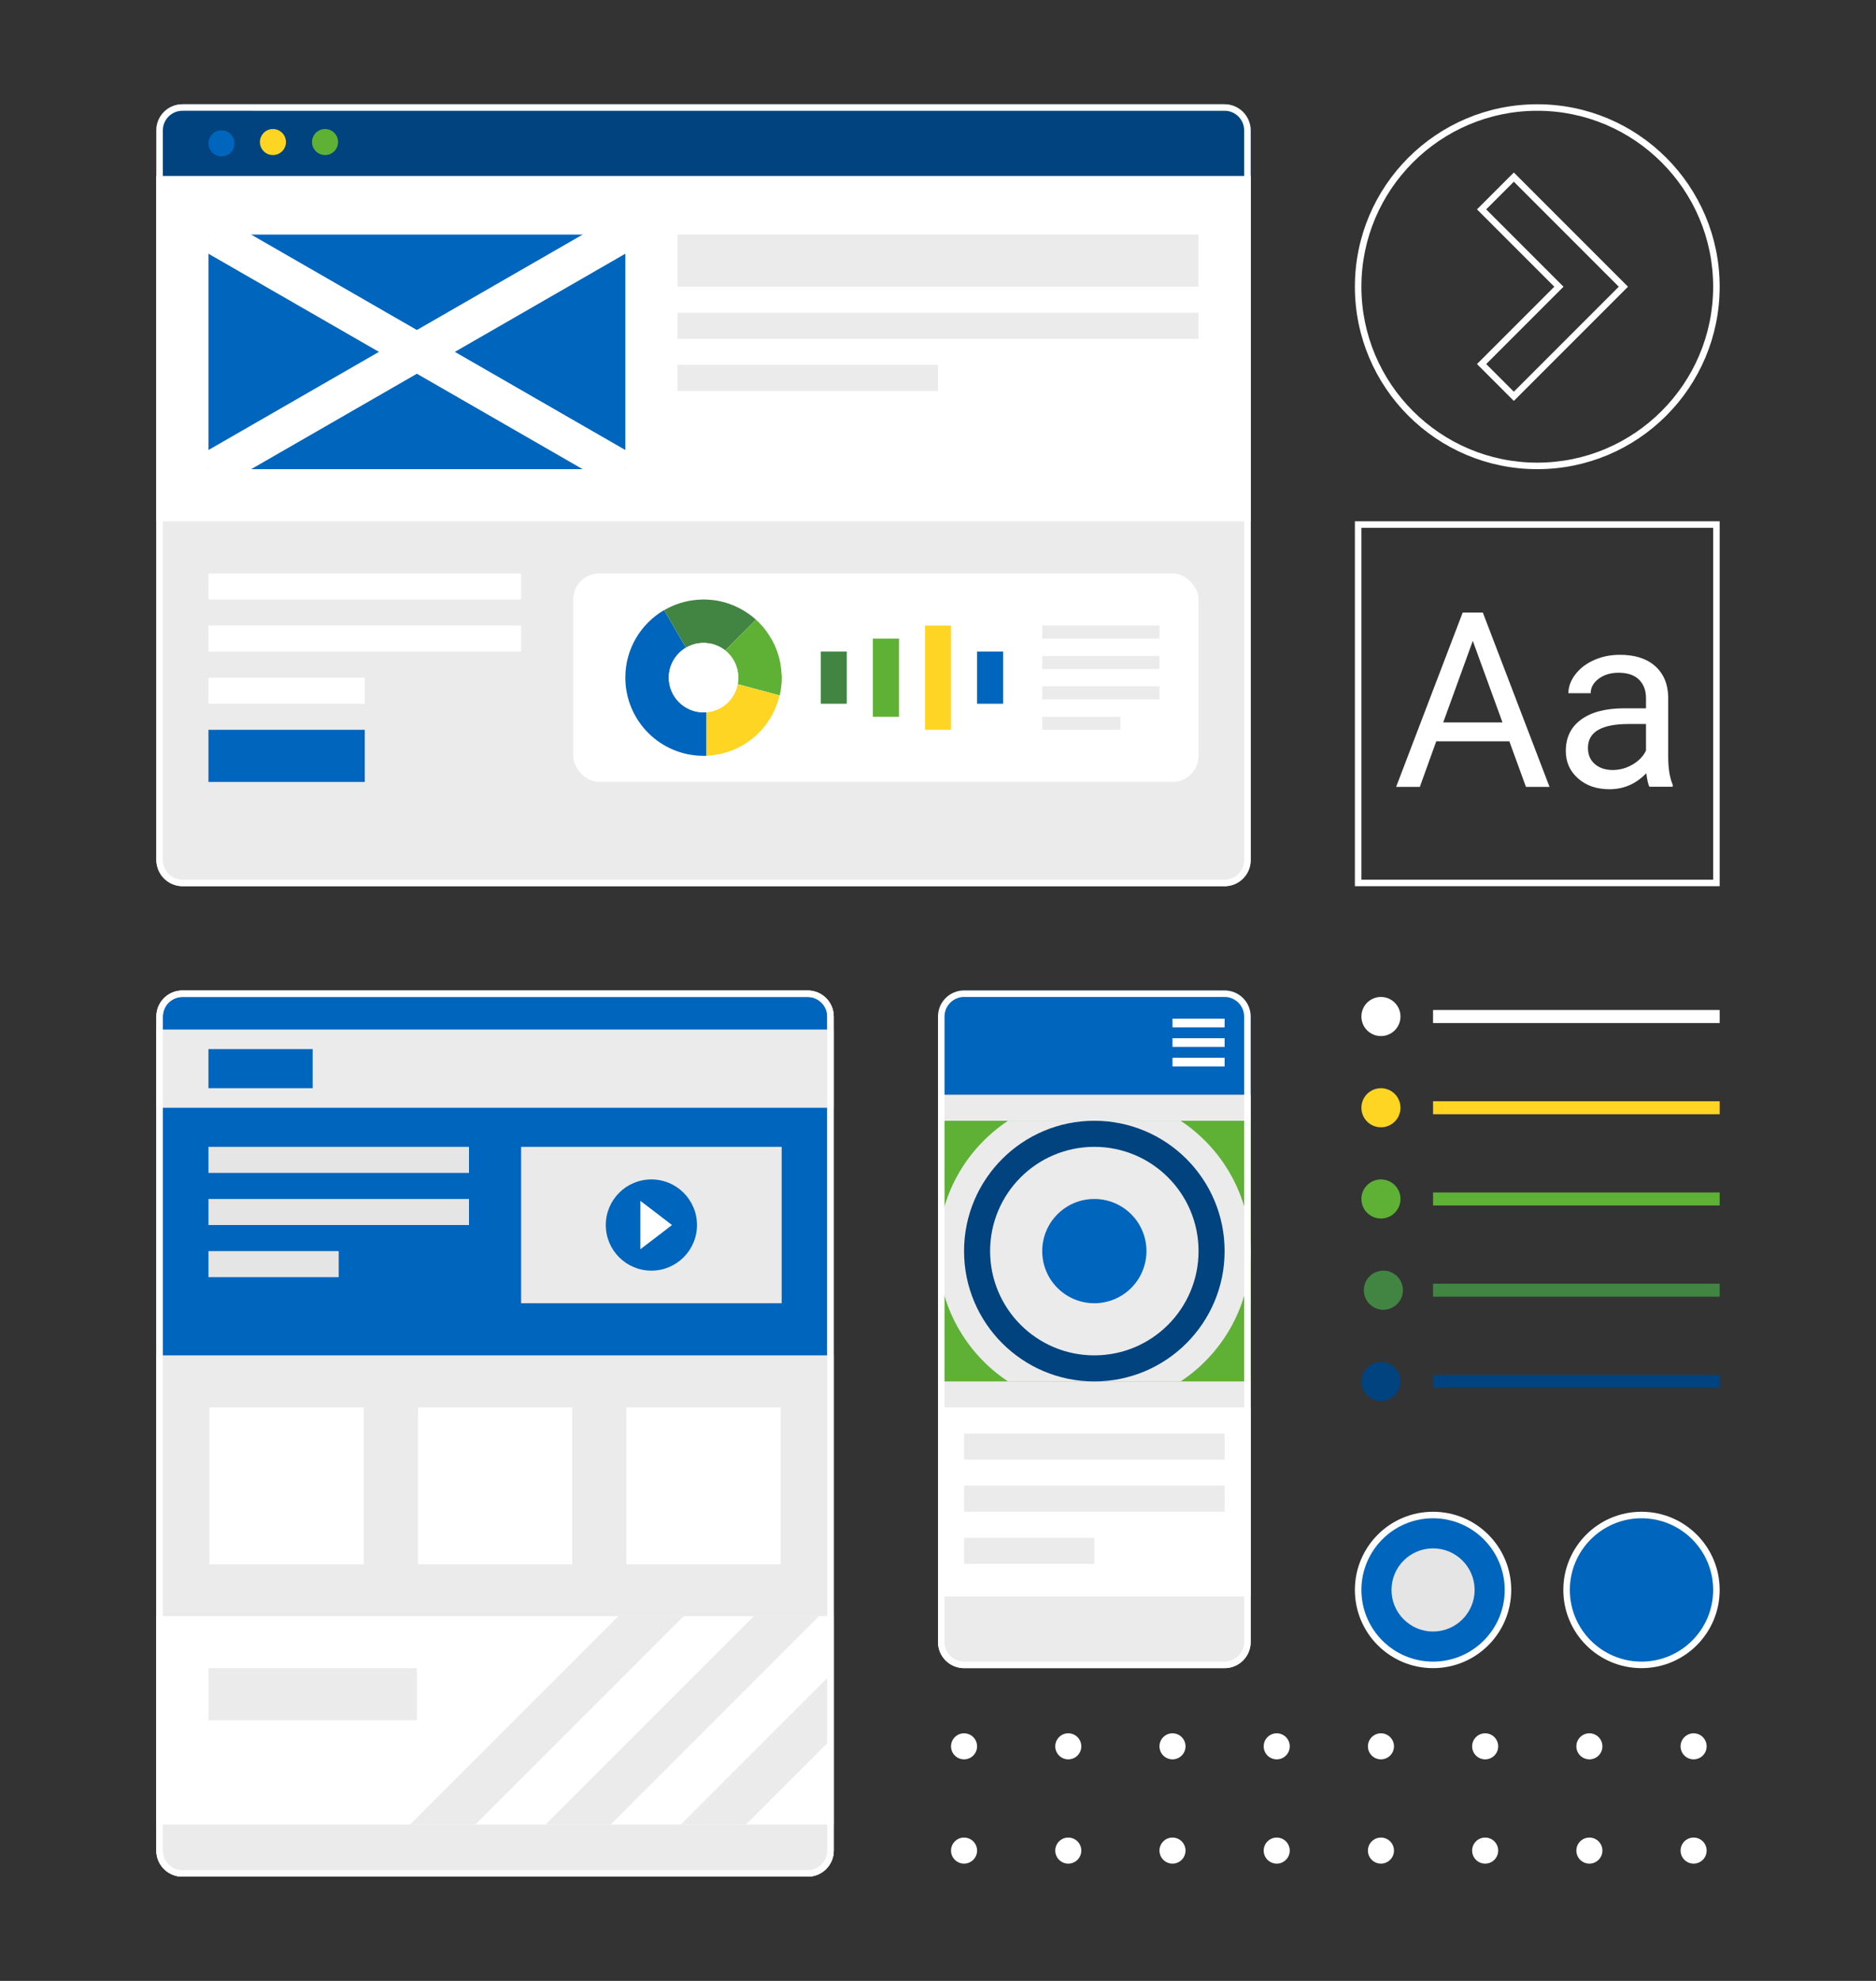 <?xml version="1.0" encoding="UTF-8"?><svg id="New_large" xmlns="http://www.w3.org/2000/svg" viewBox="0 0 288 304"><rect x="0" y="0" width="288" height="304" fill="#333333" stroke="none"/><defs><style>.cls-1{fill:#00437e;}.cls-2{fill:#0065bd;}.cls-3{fill:#0065bc;}.cls-4{fill:#ebebeb;}.cls-5{fill:#eaeaea;}.cls-6{fill:#fff;}.cls-7{fill:#e5e5e5;}.cls-8{fill:#fdd522;}.cls-9{fill:#428542;}.cls-10{fill:#5eb135;}.cls-11{fill:none;stroke:#fff;stroke-miterlimit:10;}</style></defs><g><path class="cls-6" d="M263,81v54h-54v-54h54m1-1h-56v56h56v-56h0Z"/><g id="Text"><path class="cls-6" d="M231.7,113.76h-11.21l-2.52,7h-3.64l10.22-26.76h3.09l10.24,26.76h-3.62l-2.55-7Zm-10.14-2.89h9.1l-4.56-12.52-4.54,12.52Z"/><path class="cls-6" d="M253.22,120.76c-.2-.39-.36-1.09-.48-2.1-1.58,1.64-3.47,2.46-5.66,2.46-1.96,0-3.57-.55-4.82-1.66-1.26-1.11-1.88-2.51-1.88-4.22,0-2.07,.79-3.68,2.36-4.82,1.57-1.15,3.79-1.72,6.64-1.72h3.31v-1.56c0-1.19-.36-2.13-1.07-2.84-.71-.7-1.76-1.06-3.14-1.06-1.21,0-2.23,.31-3.05,.92-.82,.61-1.23,1.35-1.23,2.22h-3.42c0-.99,.35-1.95,1.06-2.88,.71-.93,1.66-1.66,2.87-2.2,1.21-.54,2.53-.81,3.98-.81,2.29,0,4.09,.57,5.39,1.72,1.3,1.15,1.97,2.72,2.02,4.73v9.15c0,1.83,.23,3.28,.7,4.36v.29h-3.57Zm-5.64-2.59c1.07,0,2.08-.28,3.03-.83,.96-.55,1.65-1.27,2.08-2.15v-4.08h-2.66c-4.17,0-6.25,1.22-6.25,3.66,0,1.07,.36,1.9,1.07,2.5,.71,.6,1.62,.9,2.74,.9Z"/></g></g><g><g><g><circle class="cls-2" cx="220" cy="244" r="11.5"/><path class="cls-6" d="M220,233c6.07,0,11,4.93,11,11s-4.93,11-11,11-11-4.93-11-11,4.93-11,11-11m0-1c-6.63,0-12,5.37-12,12s5.37,12,12,12,12-5.37,12-12-5.37-12-12-12h0Z"/></g><circle class="cls-7" cx="220" cy="244" r="6.38"/></g><g><circle class="cls-2" cx="252" cy="244" r="11.5"/><path class="cls-6" d="M252,233c6.07,0,11,4.93,11,11s-4.93,11-11,11-11-4.93-11-11,4.93-11,11-11m0-1c-6.63,0-12,5.37-12,12s5.37,12,12,12,12-5.37,12-12-5.37-12-12-12h0Z"/></g></g><g id="Page_nav"><path class="cls-6" d="M236,17c14.89,0,27,12.11,27,27s-12.11,27-27,27-27-12.11-27-27,12.11-27,27-27m0-1c-15.46,0-28,12.54-28,28s12.54,28,28,28,28-12.54,28-28-12.54-28-28-28h0Z"/><polygon class="cls-11" points="232.4 60.82 227.45 55.87 239.32 44 227.45 32.13 232.4 27.18 249.22 44 232.4 60.82"/></g><g><circle class="cls-6" cx="148" cy="268" r="2"/><circle class="cls-6" cx="148" cy="284" r="2"/><circle class="cls-6" cx="164" cy="268" r="2"/><circle class="cls-6" cx="164" cy="284" r="2"/><circle class="cls-6" cx="180" cy="268" r="2"/><circle class="cls-6" cx="180" cy="284" r="2"/><circle class="cls-6" cx="196" cy="268" r="2"/><circle class="cls-6" cx="196" cy="284" r="2"/><circle class="cls-6" cx="212" cy="268" r="2"/><circle class="cls-6" cx="212" cy="284" r="2"/><circle class="cls-6" cx="228" cy="268" r="2"/><circle class="cls-6" cx="228" cy="284" r="2"/><circle class="cls-6" cx="244" cy="268" r="2"/><circle class="cls-6" cx="244" cy="284" r="2"/><circle class="cls-6" cx="260" cy="268" r="2"/><circle class="cls-6" cx="260" cy="284" r="2"/></g><g id="Desktop"><rect class="cls-4" x="24" y="16" width="168" height="120" rx="4" ry="4"/><rect class="cls-6" x="24" y="27" width="168" height="53"/><rect class="cls-3" x="32" y="112" width="24" height="8"/><rect class="cls-6" x="32" y="88" width="48" height="4"/><rect class="cls-6" x="32" y="96" width="48" height="4"/><rect class="cls-6" x="32" y="104" width="24" height="4"/><g><g><rect class="cls-4" x="104" y="36" width="80" height="8"/><g><rect class="cls-4" x="104" y="48" width="80" height="4"/><rect class="cls-4" x="104" y="56" width="40" height="4"/></g></g><rect class="cls-3" x="32" y="36" width="64" height="36"/></g><polygon class="cls-6" points="94.62 74.98 30.91 38.31 33.38 33.02 97.09 69.69 94.62 74.98"/><path class="cls-1" d="M28,16H188c2.21,0,4,1.79,4,4v7H24v-7c0-2.21,1.79-4,4-4Z"/><polygon class="cls-6" points="33.38 74.98 30.91 69.69 94.62 33.02 97.09 38.31 33.38 74.98"/><circle class="cls-2" cx="34" cy="22" r="2"/><path class="cls-6" d="M188,17c1.65,0,3,1.35,3,3v112c0,1.65-1.35,3-3,3H28c-1.65,0-3-1.35-3-3V20c0-1.65,1.35-3,3-3H188m0-1H28c-2.21,0-4,1.79-4,4v112c0,2.21,1.79,4,4,4H188c2.21,0,4-1.79,4-4V20c0-2.21-1.79-4-4-4h0Z"/><circle class="cls-8" cx="41.9" cy="21.8" r="2"/><circle class="cls-10" cx="49.9" cy="21.8" r="2"/><rect class="cls-6" x="88" y="88" width="96" height="32" rx="4" ry="4"/><rect class="cls-4" x="160" y="96" width="18" height="2"/><g id="Pie"><g><path class="cls-10" d="M119.99,103.57c-.04-1.09-.22-2.15-.53-3.14-.32-1.03-.76-2-1.35-2.88-.56-.92-1.26-1.74-2.06-2.46l-4.72,4.72c.38,.32,.71,.66,1,1.05,.28,.39,.51,.81,.68,1.28,.17,.44,.28,.92,.31,1.41,.03,.15,.03,.29,.03,.44,0,.33-.03,.67-.09,.99,0,0,0,0,0,.01l6.44,1.73c.2-.88,.32-1.8,.32-2.74,0-.14,0-.28-.01-.42Z"/><path class="cls-2" d="M108.46,109.31v6.68c-.15,0-.31,0-.47,0-6.62,0-11.99-5.37-11.99-12.01,0-4.42,2.39-8.27,5.95-10.35l3.36,5.76c-1.57,.93-2.64,2.65-2.64,4.6,0,2.95,2.4,5.33,5.33,5.33,.16,0,.31-.01,.46-.02Z"/><path class="cls-8" d="M113.24,105c-.08,.48-.24,.92-.44,1.33-.21,.43-.47,.81-.76,1.16-.31,.35-.65,.65-1.04,.92-.36,.25-.77,.45-1.2,.6-.41,.16-.85,.25-1.31,.29,0,0-.02,0-.03,0v6.68c1.06-.04,2.08-.22,3.04-.52,.99-.29,1.95-.73,2.81-1.27,.89-.55,1.71-1.21,2.42-1.97,.71-.76,1.34-1.62,1.83-2.55,.5-.92,.87-1.9,1.11-2.94l-6.44-1.73Z"/><path class="cls-9" d="M116.04,95.09l-4.72,4.72h0c-.39-.3-.8-.56-1.27-.74-.44-.19-.92-.31-1.43-.36-.2-.03-.4-.04-.61-.04-.29,0-.57,.02-.84,.06-.66,.11-1.29,.33-1.85,.67l-3.36-5.76c1.56-.91,3.34-1.48,5.24-1.61,.27-.02,.54-.03,.8-.03,.82,0,1.62,.08,2.38,.23,1.07,.22,2.09,.57,3.03,1.06,.96,.48,1.85,1.09,2.64,1.8Z"/></g><path class="cls-6" d="M102.67,104c0-2.65,1.96-4.87,4.49-5.27,.27-.04,.55-.07,.84-.07,.21,0,.41,.01,.61,.04,.51,.05,.99,.17,1.43,.36,.47,.19,.88,.44,1.27,.73,.39,.32,.72,.67,1.01,1.07,.28,.39,.51,.81,.68,1.28,.17,.44,.28,.92,.31,1.41,.03,.15,.03,.29,.03,.44,0,.33-.03,.67-.09,.99-.08,.48-.24,.93-.44,1.35-.21,.43-.47,.81-.76,1.16-.31,.35-.65,.65-1.04,.92-.36,.25-.77,.45-1.2,.6-.41,.16-.85,.25-1.31,.29-.16,.01-.32,.03-.49,.03-2.93,0-5.33-2.39-5.33-5.33Z"/></g><g><rect class="cls-9" x="126" y="100" width="4" height="8"/><rect class="cls-10" x="134" y="98" width="4" height="12"/><rect class="cls-8" x="142" y="96" width="4" height="16"/><rect class="cls-2" x="150" y="100" width="4" height="8"/></g><rect class="cls-4" x="160" y="100.67" width="18" height="2"/><rect class="cls-4" x="160" y="105.33" width="18" height="2"/><rect class="cls-4" x="160" y="110" width="12" height="2"/></g><g id="Tablet"><g><rect class="cls-2" x="24.5" y="152.5" width="103" height="135" rx="3.5" ry="3.5"/><path class="cls-6" d="M124,153c1.65,0,3,1.35,3,3v128c0,1.65-1.35,3-3,3H28c-1.65,0-3-1.35-3-3V156c0-1.65,1.35-3,3-3H124m0-1H28c-2.21,0-4,1.79-4,4v128c0,2.21,1.79,4,4,4H124c2.21,0,4-1.79,4-4V156c0-2.21-1.79-4-4-4h0Z"/></g><rect class="cls-4" x="24" y="158" width="104" height="12"/><path class="cls-4" d="M24,208h104v76c0,2.21-1.79,4-4,4H28c-2.21,0-4-1.79-4-4v-76h0Z"/><rect class="cls-6" x="24" y="248" width="104" height="32"/><g><polygon class="cls-4" points="104.98 248 72.97 280 62.96 280 94.97 248 104.98 248"/><polygon class="cls-4" points="125.75 248 93.75 280 83.74 280 115.75 248 125.75 248"/><polygon class="cls-4" points="127.04 257.48 127.04 267.49 114.53 280 104.52 280 127.04 257.48"/></g><rect class="cls-6" x="32.16" y="216" width="23.68" height="24.07"/><rect class="cls-6" x="96.16" y="216" width="23.68" height="24.07"/><rect class="cls-6" x="64.16" y="216" width="23.68" height="24.07"/><rect class="cls-2" x="32" y="161" width="16" height="6"/><rect class="cls-7" x="32" y="176" width="40" height="4"/><rect class="cls-7" x="32" y="184" width="40" height="4"/><rect class="cls-5" x="80" y="176" width="40" height="24"/><g><circle class="cls-3" cx="100" cy="188" r="7"/><polygon class="cls-6" points="98.31 184.29 98.31 188 98.31 191.71 100.74 189.86 103.16 188 100.74 186.14 98.31 184.29"/></g><rect class="cls-4" x="32" y="256" width="32" height="8"/><rect class="cls-7" x="32" y="192" width="20" height="4"/><path class="cls-6" d="M124,153c1.65,0,3,1.35,3,3v128c0,1.65-1.35,3-3,3H28c-1.65,0-3-1.35-3-3V156c0-1.65,1.35-3,3-3H124m0-1H28c-2.21,0-4,1.79-4,4v128c0,2.21,1.79,4,4,4H124c2.21,0,4-1.79,4-4V156c0-2.21-1.79-4-4-4h0Z"/></g><g id="Mobile"><path class="cls-2" d="M192,168h-48v-12c0-2.21,1.79-4,4-4h40c2.21,0,4,1.79,4,4v12Z"/><path class="cls-4" d="M144,168h48v84c0,2.21-1.79,4-4,4h-40c-2.21,0-4-1.79-4-4v-84h0Z"/><g><rect class="cls-10" x="144" y="172" width="48" height="40"/><g><path class="cls-4" d="M192,192c0,8.35-4.27,15.71-10.75,20h-26.5c-6.48-4.29-10.75-11.65-10.75-20s4.27-15.71,10.75-20h26.5c6.48,4.29,10.75,11.65,10.75,20Z"/><circle class="cls-1" cx="168" cy="192" r="20"/><circle class="cls-4" cx="168" cy="192" r="16"/><circle class="cls-4" cx="168" cy="192" r="12"/><circle class="cls-2" cx="168" cy="192" r="8"/></g></g><g id="Outline"><path class="cls-6" d="M188,153c1.65,0,3,1.35,3,3v96c0,1.65-1.35,3-3,3h-40c-1.65,0-3-1.35-3-3v-96c0-1.65,1.35-3,3-3h40m0-1h-40c-2.21,0-4,1.79-4,4v96c0,2.21,1.79,4,4,4h40c2.21,0,4-1.79,4-4v-96c0-2.21-1.79-4-4-4h0Z"/></g><rect class="cls-6" x="144" y="216" width="48" height="29"/><rect class="cls-4" x="148" y="220" width="40" height="4"/><rect class="cls-4" x="148" y="228" width="40" height="4"/><rect class="cls-4" x="148" y="236" width="20" height="4"/><g><rect class="cls-6" x="180" y="156.33" width="8" height="1.33"/><rect class="cls-6" x="180" y="159.33" width="8" height="1.33"/><rect class="cls-6" x="180" y="162.33" width="8" height="1.33"/></g></g><g><g><circle class="cls-6" cx="212" cy="156" r="3"/><rect class="cls-6" x="220" y="155" width="44" height="2"/></g><g><circle class="cls-8" cx="212" cy="170" r="3"/><rect class="cls-8" x="220" y="169" width="44" height="2"/></g><g><circle class="cls-10" cx="212" cy="184" r="3"/><rect class="cls-10" x="220" y="183" width="44" height="2"/></g><g><circle class="cls-9" cx="212.37" cy="198" r="3"/><rect class="cls-9" x="220" y="197" width="44" height="2"/></g><g><circle class="cls-1" cx="212" cy="212" r="3"/><rect class="cls-1" x="220" y="211" width="44" height="2"/></g></g></svg>